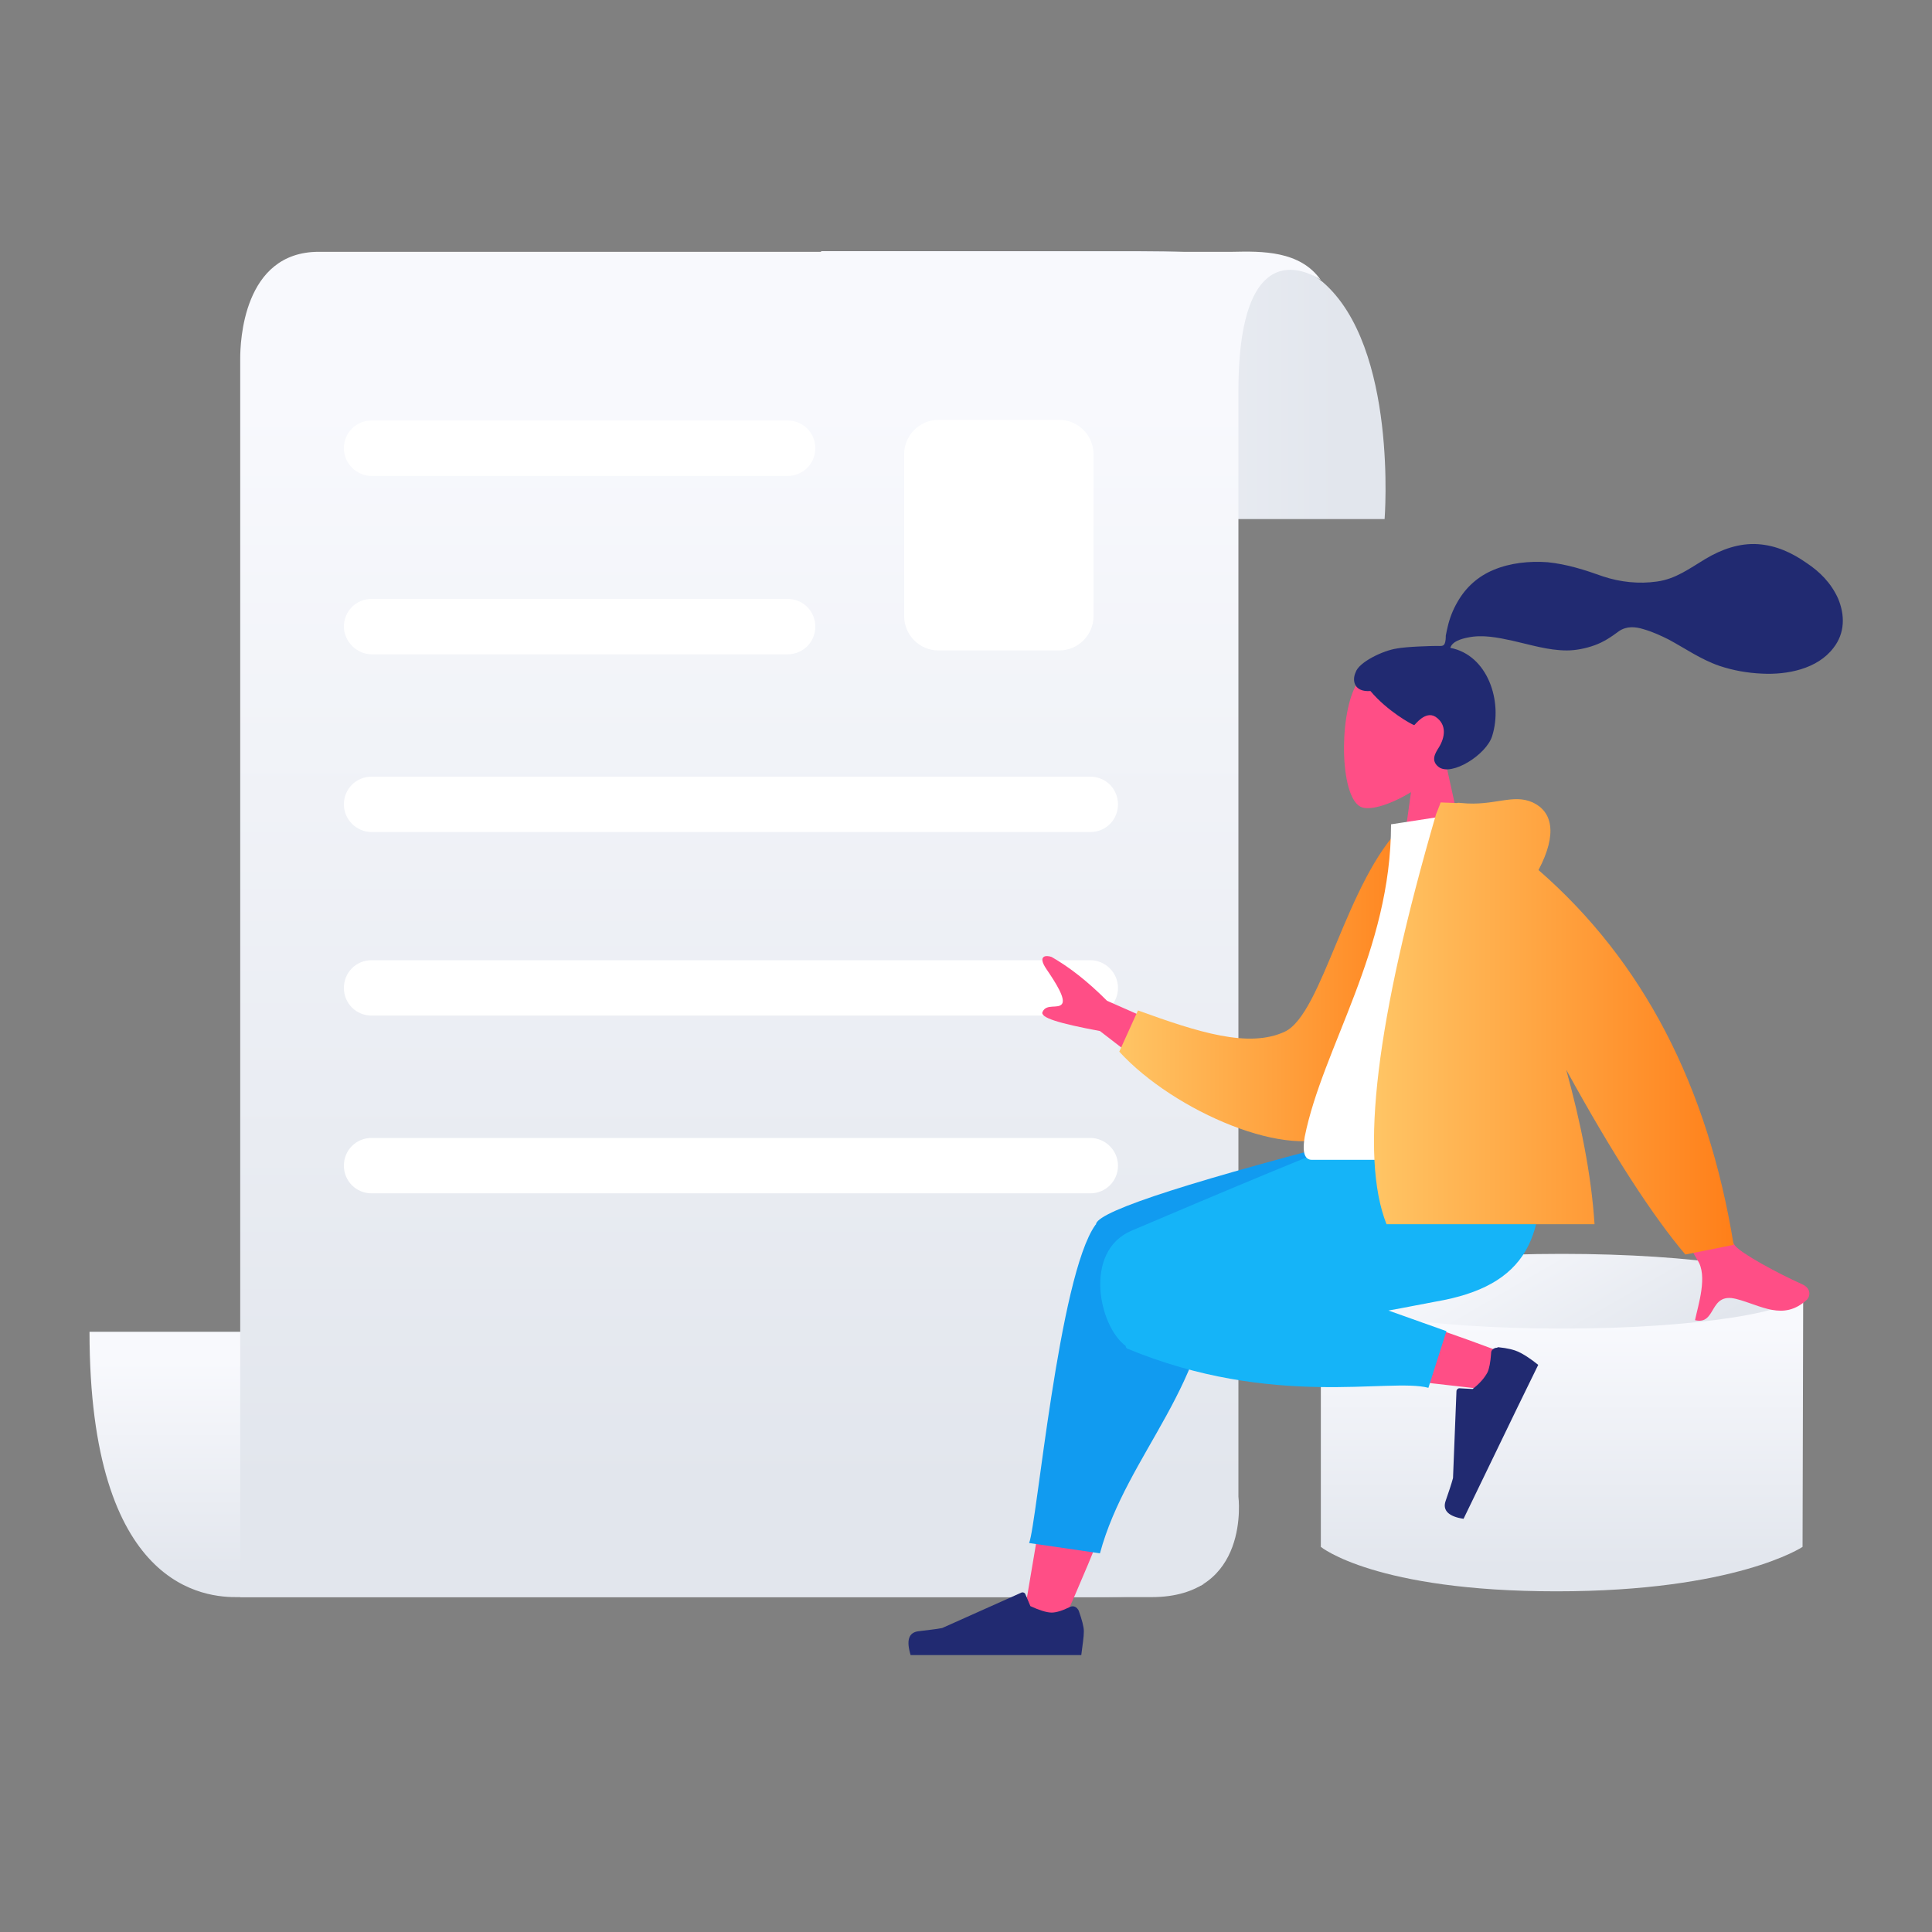 <?xml version="1.0" encoding="utf-8"?>
<!-- Generator: Adobe Illustrator 21.1.0, SVG Export Plug-In . SVG Version: 6.00 Build 0)  -->
<svg version="1.1" id="图层_1" xmlns="http://www.w3.org/2000/svg" xmlns:xlink="http://www.w3.org/1999/xlink" x="0px" y="0px"
	 viewBox="0 0 300 300" style="enable-background:new 0 0 300 300;" xml:space="preserve">
<rect x="0" y="0" width="300" height="300" fill="#808080" stroke="none"/>
<style type="text/css">
	.st0{clip-path:url(#SVGID_1_);}
	.st1{fill:url(#SVGID_2_);}
	.st2{fill:url(#SVGID_3_);}
	.st3{fill:url(#SVGID_4_);}
	.st4{fill:url(#SVGID_5_);}
	.st5{fill:url(#SVGID_6_);}
	.st6{fill:#FFFFFF;}
	.st7{fill:#FF4E86;}
	.st8{fill:#212A71;}
	.st9{fill:#119BF0;}
	.st10{fill:#15B4F8;}
	.st11{fill:url(#Coat-Back_1_);}
	.st12{fill:url(#SVGID_7_);}
</style>
<g>
	<g>
		<defs>
			<rect id="SVGID_9_" width="300" height="300"/>
		</defs>
		<clipPath id="SVGID_1_">
			<use xlink:href="#SVGID_9_"  style="overflow:visible;"/>
		</clipPath>
		<g class="st0">
			
				<linearGradient id="SVGID_2_" gradientUnits="userSpaceOnUse" x1="100.4" y1="-5721.155" x2="100.4" y2="-5679.951" gradientTransform="matrix(1 0 0 1 0 5928)">
				<stop  offset="0.112" style="stop-color:#F8F9FD"/>
				<stop  offset="0.92" style="stop-color:#E2E6ED"/>
			</linearGradient>
			<path class="st1" d="M13.9,206.8h151.6c0,0-5.8,43.9,21.4,39.2c-2.5,1.2-5.6,2-17.6,2c-11.9,0-129.8,0-132.2,0
				C31.9,248.1,13.9,246.8,13.9,206.8z"/>
			<g>
				<g>
					
						<linearGradient id="SVGID_3_" gradientUnits="userSpaceOnUse" x1="242.55" y1="-5727.5" x2="242.55" y2="-5680.9" gradientTransform="matrix(1 0 0 1 0 5928)">
						<stop  offset="0.112" style="stop-color:#F8F9FD"/>
						<stop  offset="0.92" style="stop-color:#E2E6ED"/>
					</linearGradient>
					<path class="st2" d="M205.1,200.5v39.7c0,0,8.4,6.9,36.6,6.9c27.9,0,38.2-6.9,38.2-6.9l0.1-39.7H205.1z"/>
					
						<linearGradient id="SVGID_4_" gradientUnits="userSpaceOnUse" x1="232.816" y1="-5744.273" x2="252.184" y2="-5710.727" gradientTransform="matrix(1 0 0 1 0 5928)">
						<stop  offset="0.112" style="stop-color:#F8F9FD"/>
						<stop  offset="0.92" style="stop-color:#E2E6ED"/>
					</linearGradient>
					<ellipse class="st3" cx="242.5" cy="200.5" rx="37.4" ry="5.8"/>
				</g>
				<g>
					
						<linearGradient id="SVGID_5_" gradientUnits="userSpaceOnUse" x1="127.5" y1="242.2" x2="215.147" y2="242.2" gradientTransform="matrix(1 0 0 -1 0 302)">
						<stop  offset="0.112" style="stop-color:#F8F9FD"/>
						<stop  offset="0.92" style="stop-color:#E2E6ED"/>
					</linearGradient>
					<path class="st4" d="M128.4,80.6H215c0,0,2.1-26.7-9.6-36.8C203.1,42,199,39,176.7,39s-49.2,0-49.2,0L128.4,80.6z"/>
					
						<linearGradient id="SVGID_6_" gradientUnits="userSpaceOnUse" x1="121.2" y1="-5888.929" x2="121.2" y2="-5680" gradientTransform="matrix(1 0 0 1 0 5928)">
						<stop  offset="0.112" style="stop-color:#F8F9FD"/>
						<stop  offset="0.92" style="stop-color:#E2E6ED"/>
					</linearGradient>
					<path class="st5" d="M205.1,43.5c0,0-12.8-9.4-12.8,17.3s0,171.6,0,171.6s2,15.6-13.5,15.6s-141.5,0-141.5,0s0-189.9,0-192.3
						c0-2.5,0.4-16.6,12.2-16.6s137.3,0,141.9,0C195.9,39,201.9,38.9,205.1,43.5z"/>
					<g>
						<path class="st6" d="M57.7,73.9h64.6c2.4,0,4.3-1.9,4.3-4.3c0-2.4-1.9-4.3-4.3-4.3H57.7c-2.4,0-4.3,1.9-4.3,4.3
							S55.4,73.9,57.7,73.9z"/>
						<path class="st6" d="M57.7,101.6h64.6c2.4,0,4.3-1.9,4.3-4.3c0-2.4-1.9-4.3-4.3-4.3H57.7c-2.4,0-4.3,1.9-4.3,4.3
							C53.4,99.6,55.4,101.6,57.7,101.6z"/>
						<path class="st6" d="M57.7,129.2h111.6c2.4,0,4.3-1.9,4.3-4.3c0-2.4-1.9-4.3-4.3-4.3H57.7c-2.4,0-4.3,1.9-4.3,4.3
							S55.4,129.2,57.7,129.2z"/>
						<path class="st6" d="M169.3,149.1H57.7c-2.4,0-4.3,1.9-4.3,4.3s1.9,4.3,4.3,4.3h111.6c2.4,0,4.3-1.9,4.3-4.3
							S171.6,149.1,169.3,149.1z"/>
						<path class="st6" d="M169.3,176.7H57.7c-2.4,0-4.3,1.9-4.3,4.3s1.9,4.3,4.3,4.3h111.6c2.4,0,4.3-1.9,4.3-4.3
							S171.6,176.7,169.3,176.7z"/>
						<path class="st6" d="M145.7,101h18.8c2.9,0,5.3-2.4,5.3-5.3V70.5c0-2.9-2.4-5.3-5.3-5.3h-18.8c-2.9,0-5.3,2.4-5.3,5.3v25.2
							C140.4,98.6,142.8,101,145.7,101z"/>
					</g>
					<g>
						<g id="Head_5_" transform="translate(54, 31)">
							<g>
								<path class="st7" d="M170.5,87.5c2.2-2.5,3.6-5.7,3.4-9.2c-0.7-10.1-14.7-7.9-17.4-2.8c-2.7,5.1-2.4,18,1.1,18.9
									c1.4,0.4,4.4-0.5,7.5-2.4l-1.9,13.6h11.3L170.5,87.5z"/>
							</g>
						</g>
						<path id="hair_5_" class="st8" d="M216.9,100.7c1.5-0.3,5.5-0.4,6.2-0.4c0.5,0,1,0.1,1.2-0.3c0.2-0.4,0.2-1,0.2-1.3
							c0.1-0.5,0.2-1,0.3-1.4c0.3-1.3,0.8-2.6,1.5-3.8c1.3-2.3,3.2-4,5.6-5c2.6-1.1,5.6-1.4,8.4-1.2c3,0.3,5.8,1.2,8.6,2.2
							c2.7,0.9,5.6,1.2,8.4,0.8c2.9-0.4,5-2,7.5-3.5s5.3-2.5,8.2-2.3c2.8,0.2,5.2,1.3,7.5,2.9c2.1,1.4,3.8,3.1,4.9,5.5
							c1.1,2.6,1.1,5.4-0.7,7.7c-2.5,3.3-7.2,4.2-11.1,4c-2.3-0.1-4.5-0.5-6.6-1.2c-2.9-1-5.3-2.7-7.9-4.1c-1.2-0.6-2.5-1.2-3.9-1.6
							c-1.3-0.4-2.6-0.5-3.8,0.3c-1.2,0.9-2.4,1.7-3.8,2.2c-1.4,0.5-2.9,0.8-4.3,0.8c-2.9,0-5.7-0.9-8.4-1.5c-2.3-0.5-4.7-1-7-0.5
							c-1,0.2-2.4,0.6-2.7,1.6c5.8,1.1,8.2,8.3,6.5,13.7c-0.9,2.9-6.3,6.3-8.3,4.8c-1.3-1-0.5-2.2,0-3c1-1.6,1.3-3.6-0.5-4.8
							c-1.6-1-3.2,1.3-3.3,1.3c-0.4-0.1-4.2-2.2-6.8-5.3c-2.5,0.2-2.9-1.6-2.3-2.9C211,102.8,214.8,101,216.9,100.7z"/>
						<path id="Skin_8_" class="st7" d="M164.8,252.5c6-13.4,10.4-25,12.1-31.2c3-10.5,5.3-19.8,5.8-23.2c1.3-8.3-10.5-8.7-12.1-4.6
							c-2.4,6.2-6.5,26.6-11.6,57.3L164.8,252.5z M234.5,210.5c-5.5-2.2-24.8-9.1-34.2-11c-2.7-0.5-5.3-1.1-7.7-1.6
							c-7.2-1.4-11,11.8-4,12.7c17.4,2.5,42.1,5.1,44.2,5.4C235.8,216.6,238,211.9,234.5,210.5z"/>
						<path id="Leg-Back_2_" class="st9" d="M188.2,194.4l29.9-15.3v-3.3h-3.6c-28.9,7.4-43.6,12.1-44.3,14.2v0.1l-0.1,0.1
							c-5.7,7.9-9.1,46.5-10.3,49.4l11,1.6c4.2-15.6,17.6-26.5,17.3-45.2C188.2,195.4,188.2,194.9,188.2,194.4z"/>
						<path id="Leg-Front_2_" class="st10" d="M215.6,203.5c2.8-0.5,5.2-1,7.4-1.4c13.9-2.4,18-9.9,15.5-26.2h-25.6
							c-4.2,1.2-25.9,10.4-37.2,15.2c-7.5,3.2-5.1,14.8-0.9,17.9c0,0.2,0.1,0.3,0.2,0.4c22.7,9.4,40.8,4.5,46.8,6.1l2.8-8.8
							L215.6,203.5z"/>
						
							<g id="Accessories_x2F_Shoe_x2F_Flat-Sneaker_3_" transform="translate(143.959, 93.332) rotate(64) translate(-143.959, -93.332) translate(113.459, 73.332)">
							<g>
								<path id="shoe_6_" class="st8" d="M173.5-8.9c0.8-1.3,1.5-2.1,2-2.5c0.6-0.5,1.7-1.2,3.2-1.9c0.6,0.8,6,7.7,16.4,20.9
									c-1.3,1.9-2.6,2.4-3.7,1.3c-1.1-1.1-1.9-1.9-2.7-2.6l-11.9-6.4c-0.2-0.1-0.3-0.4-0.2-0.6l0,0l1-1.8
									c-0.3-1.5-0.8-2.5-1.3-3.2c-0.4-0.5-1.2-1.1-2.4-1.8l0,0c-0.5-0.2-0.6-0.8-0.4-1.2C173.5-8.8,173.5-8.9,173.5-8.9z"/>
							</g>
						</g>
						<g id="Accessories_x2F_Shoe_x2F_Flat-Sneaker_1_" transform="translate(263, 132)">
							<g>
								<path id="shoe_4_" class="st8" d="M-95.5,118.1c0.5,1.4,0.8,2.5,0.8,3.2c0,0.9-0.2,2.1-0.4,3.7c-1,0-9.8,0-26.5,0
									c-0.7-2.3-0.3-3.5,1.2-3.7s2.7-0.3,3.7-0.5l12.3-5.5c0.2-0.1,0.5,0,0.6,0.2l0,0l0.8,1.9c1.3,0.6,2.5,1,3.3,1
									c0.7,0,1.7-0.3,2.9-0.9l0,0C-96.3,117.3-95.8,117.5-95.5,118.1C-95.5,118-95.5,118-95.5,118.1z"/>
							</g>
						</g>
						<path id="Skin_5_" class="st7" d="M188.9,162.9l-17-7.5c-3-3-5.8-5.2-8.6-6.8c-0.8-0.3-2.3-0.3-0.8,1.9s3,4.6,2.4,5.4
							c-0.6,0.8-2.4-0.1-3,1.2c-0.5,0.9,2.5,1.8,8.9,3l12.7,9.8L188.9,162.9z M257.7,165l-9.6,1.9c9.7,18.1,14.8,27.7,15.5,28.8
							c1.6,2.4,0.1,6.9-0.4,9.3c3.4,0.8,2.1-4.4,6.4-3.3c3.9,1,7.3,3.5,11,0.1c0.4-0.4,0.8-1.7-0.8-2.4c-3.8-1.7-9.5-4.8-10.4-6
							C268.1,191.7,264.2,182.2,257.7,165z"/>
						
							<linearGradient id="Coat-Back_1_" gradientUnits="userSpaceOnUse" x1="173.8" y1="-5775.345" x2="221.954" y2="-5775.345" gradientTransform="matrix(1 0 0 1 0 5928)">
							<stop  offset="0" style="stop-color:#FFC565"/>
							<stop  offset="1" style="stop-color:#FF7F19"/>
						</linearGradient>
						<path id="Coat-Back_6_" class="st11" d="M221.9,128.8l-4-0.7c-8.9,8.6-12.5,29.3-18.4,32.1c-5.6,2.6-13.4,0.1-22.8-3.3
							l-2.9,6.4c8.5,9.3,26.7,17.1,34.1,12.6C219.6,168.8,222.4,143.3,221.9,128.8z"/>
						<path id="Shirt_5_" class="st6" d="M239.6,180.1c-16.3,0-28.2,0-35.9,0c-1.6,0-1.3-2.4-1.1-3.6c2.8-13.9,13.4-28.8,13.4-48.5
							l10.4-1.6C235,140.2,237.9,157.2,239.6,180.1z"/>
						
							<linearGradient id="SVGID_7_" gradientUnits="userSpaceOnUse" x1="213.351" y1="142.553" x2="269.2" y2="142.553" gradientTransform="matrix(1 0 0 -1 0 302)">
							<stop  offset="0" style="stop-color:#FFC565"/>
							<stop  offset="1" style="stop-color:#FF7F19"/>
						</linearGradient>
						<path class="st12" d="M269.2,193.3c-4-24.7-14.1-44.1-30.3-58.2c3-5.7,2.1-9.1-0.9-10.5c-3.1-1.4-6,0.6-11,0.1
							c-0.3,0-0.5-0.1-0.8,0l-2.5-0.1c-0.2,0.6-0.7,1.8-0.7,1.8c-9.3,31.9-11.9,53.1-7.7,63.7h32.3c-0.5-7.8-2.2-16-4.4-24
							c7.3,13.3,13.5,22.8,18.5,28.7L269.2,193.3z"/>
					</g>
				</g>
			</g>
		</g>
	</g>
</g>
</svg>
